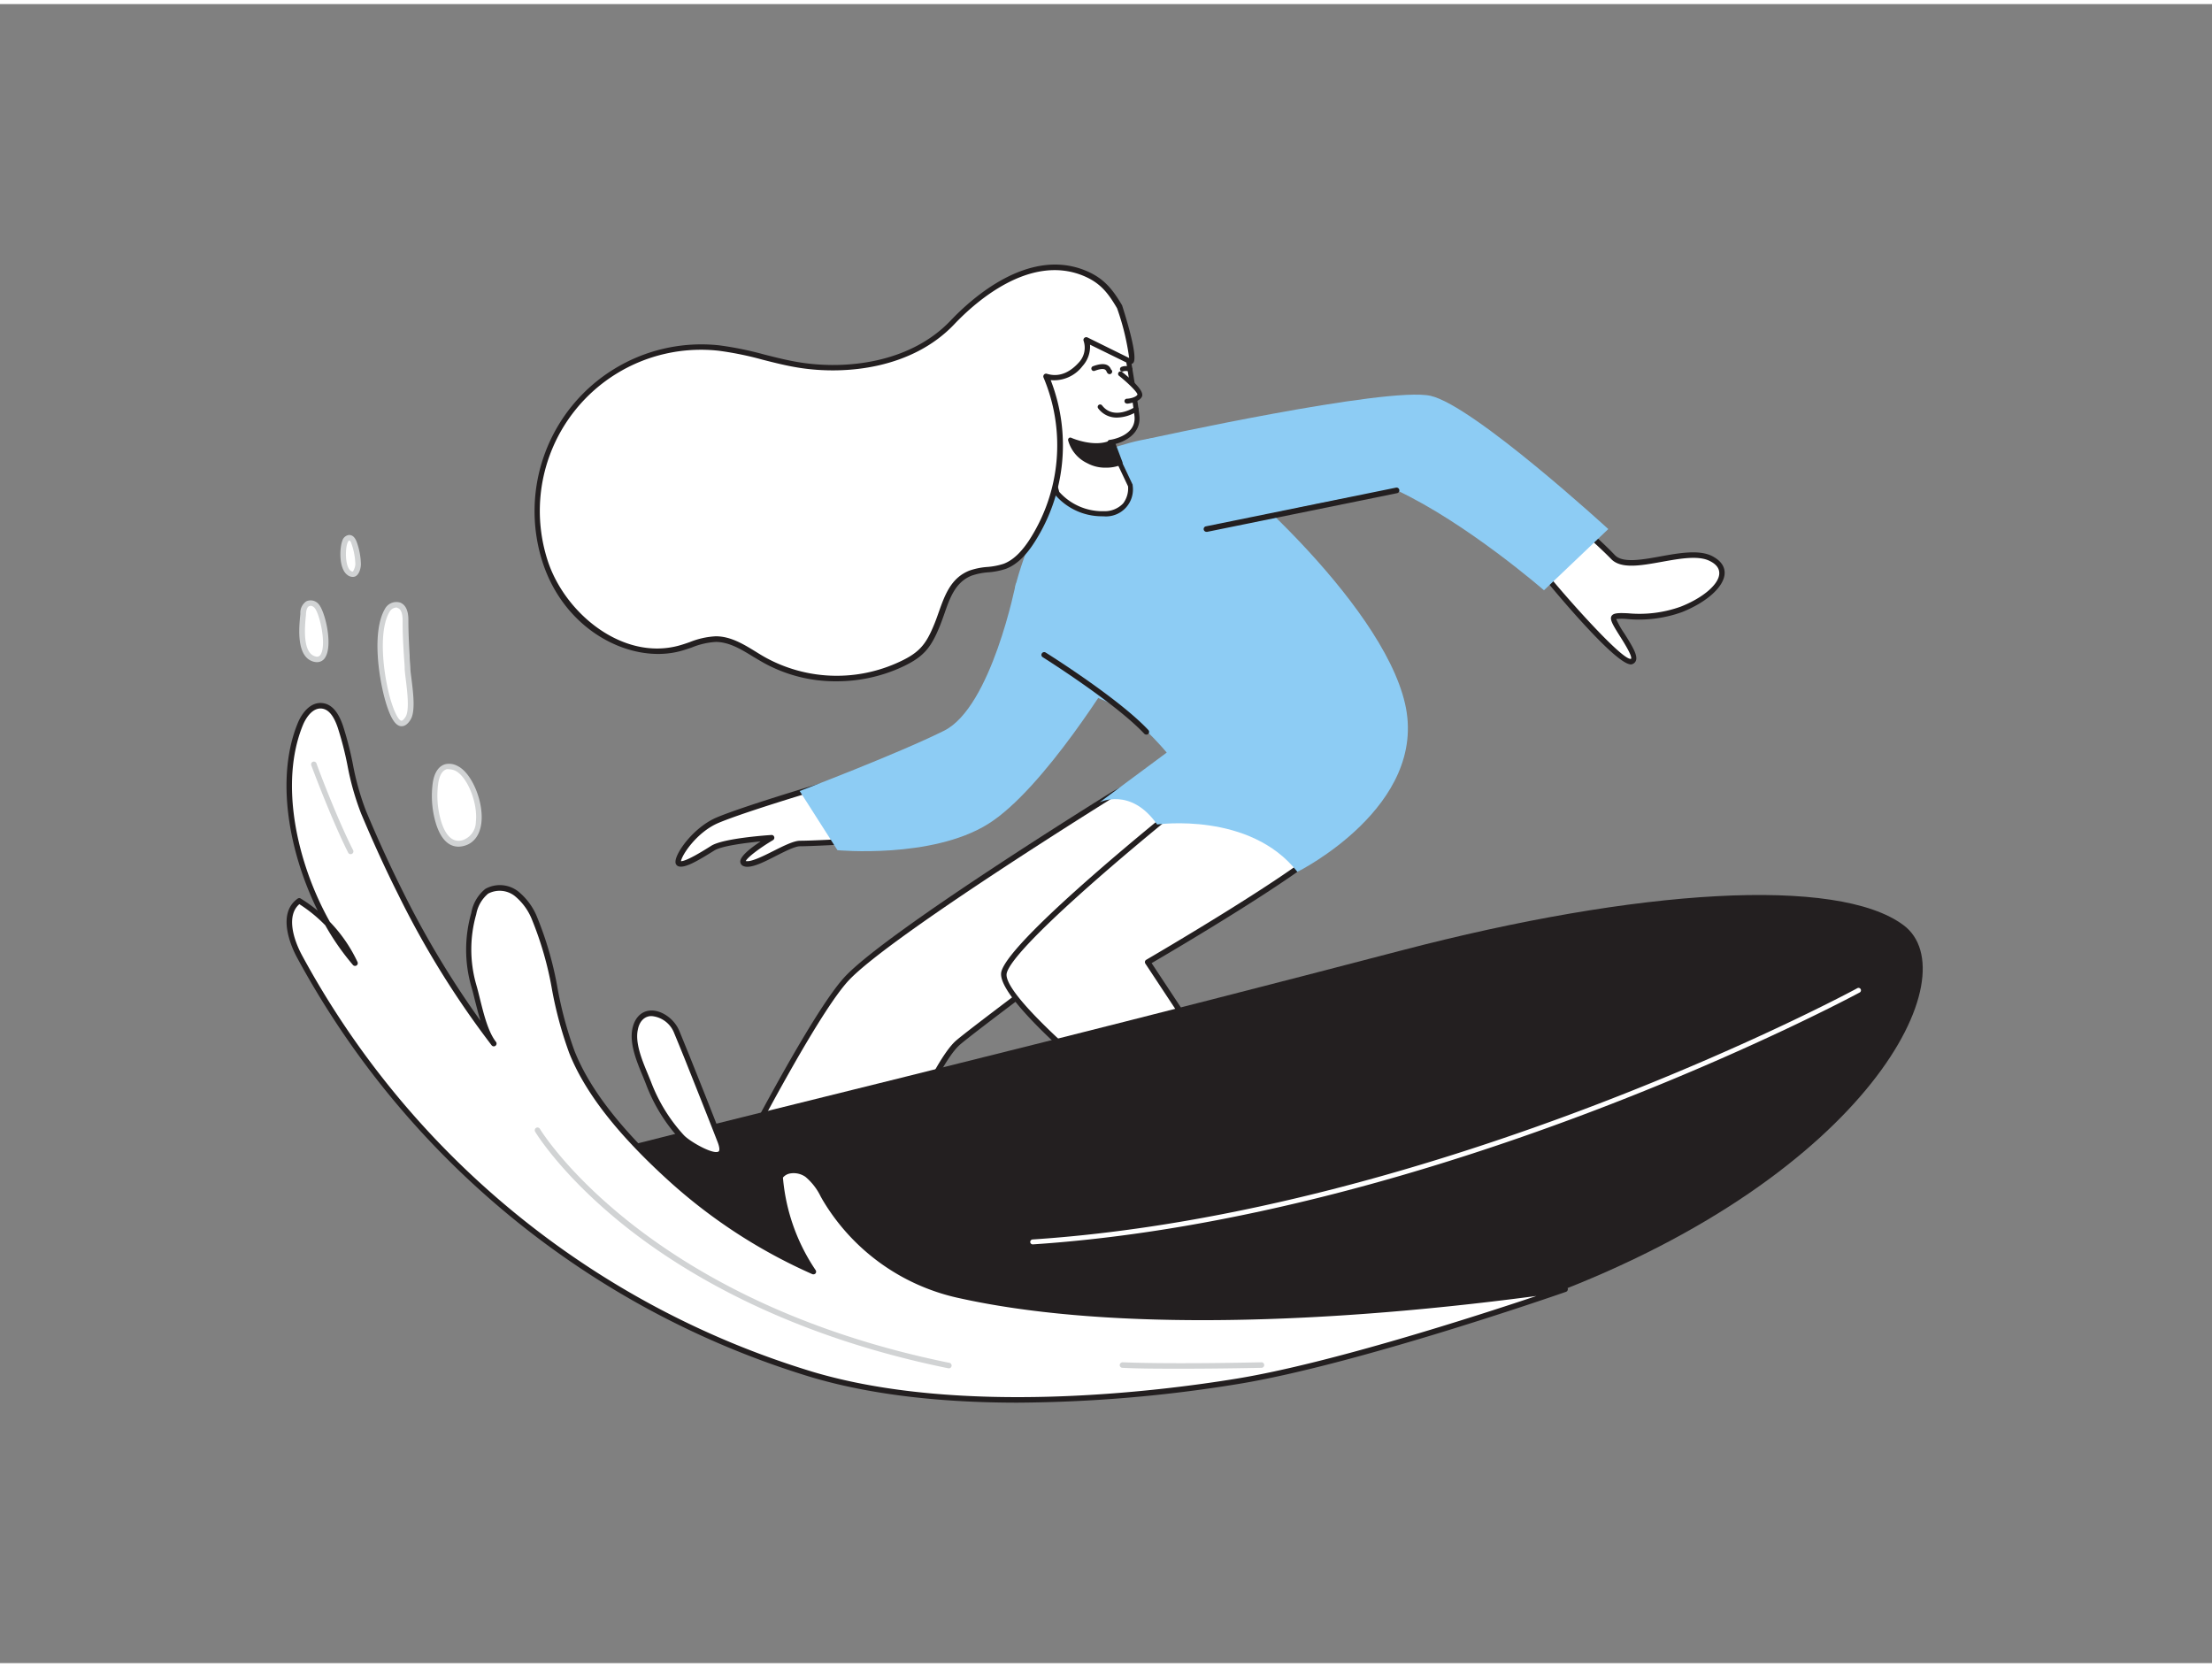 <svg xmlns="http://www.w3.org/2000/svg" viewBox="0 0 400 300" width="406" height="306" class="illustration styles_illustrationTablet__1DWOa"><rect x="0" y="0" width="400" height="300" fill="#808080" stroke="none"/><g id="_40_surfing" data-name="#40_surfing"><path d="M153,151.48s-6,.32-8.27.33-8.12,4.31-10,3.64,4.87-4.68,4.87-4.68-8.52.54-10.64,1.88-5,3.17-6.08,2.81,2.26-5.84,6.84-7.81,18.62-6.12,18.62-6.12" fill="#fff"></path><path d="M135.15,156a1.81,1.81,0,0,1-.63-.1.89.89,0,0,1-.65-.77c-.09-1,1.84-2.5,3.68-3.72-2.88.28-7.08.83-8.37,1.64-3,1.87-5.34,3.26-6.5,2.86a.79.79,0,0,1-.53-.78c-.05-1.6,3.23-6.2,7.33-8,4.56-1.95,18.1-6,18.68-6.14a.5.5,0,0,1,.28,1c-.14,0-14.06,4.17-18.57,6.1-3.93,1.69-6.62,5.88-6.72,6.9h0c1,0,4-1.86,5.47-2.79,2.21-1.39,10.52-1.93,10.87-1.95a.48.48,0,0,1,.51.35.5.5,0,0,1-.22.58c-2.49,1.48-4.65,3.15-4.92,3.78.91.23,3.17-.9,5-1.82s3.67-1.84,4.8-1.85c2.19,0,8.18-.33,8.24-.33a.47.47,0,0,1,.53.47.5.5,0,0,1-.48.52c-.24,0-6.07.33-8.29.34-.89,0-2.65.89-4.35,1.75C138.33,155.06,136.43,156,135.15,156Z" fill="#231f20"></path><path d="M278.55,102.2c.53.88,14.05,17,16.4,16.7s-3.56-7-3.07-8,6,.93,12.21-1.49,9.94-7,5.3-9.21-14.61,2.93-17.63-.22-9-8.15-9-8.15" fill="#fff"></path><path d="M294.91,119.4c-3.14,0-16.68-16.76-16.79-16.93a.5.5,0,0,1,.17-.69.49.49,0,0,1,.68.16c1,1.61,13.86,16.46,15.87,16.46h0a.19.19,0,0,0,.1,0c.3-.45-1.31-3-2-4.09-1.26-2-1.86-3-1.55-3.61s1.27-.62,3-.54a22.11,22.11,0,0,0,9.51-1.19c4.08-1.6,7-4.1,7-6.06,0-.9-.57-1.66-1.79-2.24-2.06-1-5.4-.39-8.63.19-3.79.68-7.37,1.33-9.14-.52-3-3.09-8.89-8.06-8.95-8.11a.5.5,0,1,1,.64-.76c.06,0,6,5,9,8.18,1.4,1.46,4.88.83,8.25.22s6.88-1.23,9.24-.1c2,1,2.38,2.26,2.35,3.17-.09,2.39-3.18,5.19-7.69,7a23,23,0,0,1-9.92,1.26,9.69,9.69,0,0,0-2,0,15.9,15.9,0,0,0,1.47,2.61c1.58,2.49,2.5,4.08,2.06,5a1.08,1.08,0,0,1-.87.6Z" fill="#231f20"></path><path d="M201.27,142.94s-40.35,25-48.07,33.25S125,226,125,226l34.69-11s8.84-23,13.61-27.15,62.19-46.59,62.19-46.59S220.64,131.79,201.27,142.94Z" fill="#fff"></path><path d="M125,226.45a.48.48,0,0,1-.37-.17.49.49,0,0,1-.07-.55c.83-1.69,20.57-41.68,28.25-49.88s46.51-32.31,48.16-33.33h0c19.41-11.18,34.62-1.86,34.77-1.77a.49.49,0,0,1,.23.41.5.5,0,0,1-.2.42c-.57.42-57.45,42.5-62.16,46.57s-13.39,26.72-13.48,27a.51.51,0,0,1-.31.3l-34.68,11A.44.44,0,0,1,125,226.45Zm76.49-83.08c-.73.45-40.4,25.09-48,33.16-6.9,7.37-24.32,42.07-27.56,48.59l33.33-10.61c1-2.54,9-23.13,13.67-27.12s55-41.31,61.59-46.16a29.34,29.34,0,0,0-9.07-2.87C220,137.52,211.38,137.7,201.52,143.37Z" fill="#231f20"></path><path d="M214.16,144.37s-31,24.77-32.58,30.68,34.13,32.78,34.13,32.78L227.84,204l-20.3-30.73s28.34-16.47,32.94-21.71S231.82,136.37,214.16,144.37Z" fill="#fff"></path><path d="M215.71,208.33a.5.5,0,0,1-.31-.1c-3.68-2.77-36-27.24-34.31-33.31S212.58,145,213.85,144l.1-.07c13-5.88,23.51-2.25,26.82,2.22,1.47,2,1.5,4.12.08,5.73-4.33,4.94-28.81,19.33-32.6,21.54l20,30.3a.49.49,0,0,1,.06.44.52.52,0,0,1-.32.31l-12.13,3.86A.39.39,0,0,1,215.71,208.33Zm-1.29-63.53c-10.68,8.54-31.12,25.84-32.36,30.39-1.12,4.07,19.48,21.36,33.74,32.09l11.25-3.58-19.93-30.19a.48.48,0,0,1-.07-.39.49.49,0,0,1,.24-.31c.28-.17,28.32-16.49,32.81-21.61a3.4,3.4,0,0,0-.14-4.48C234.87,139.85,221.74,141.51,214.42,144.8Z" fill="#231f20"></path><path d="M191.75,84.29s-5.89,12.46-8,20.42,9.9,18.84,15.58,21.08,11.65,9.56,11.65,9.56l-12.14,9s5.61-2.85,10.41,4c0,0,16.8-2.38,25.36,8.57,0,0,23.77-11.84,19.46-30.45S220.44,82.4,214.19,79.13,191.75,84.29,191.75,84.29Z" fill="#8dccf4"></path><path d="M200.73,79.26l3.7,7.83s.66,4.84-4.77,5.06a10.79,10.79,0,0,1-8.52-3.72l-4-14.36c0-.07.64-1,.7-1.1a7.67,7.67,0,0,0,.64-3.54,40.48,40.48,0,0,0-1-5.67A14.43,14.43,0,0,0,192.25,62c1.5-1,3.21-5.23,3.21-5.23,1,2.65,8.2,5.07,8.2,5.07s1.62,9.63,2,12.63C206.06,78.56,200.73,79.26,200.73,79.26Z" fill="#fff"></path><path d="M199.21,92.62a11.14,11.14,0,0,1-8.43-3.91.31.31,0,0,1-.08-.15c-3.31-11.76-3.92-13.93-4-14.37h0c-.07-.25,0-.4.53-1.11.09-.15.18-.27.21-.32a7.32,7.32,0,0,0,.59-3.32,40.07,40.07,0,0,0-1-5.57.45.45,0,0,1,.06-.36.46.46,0,0,1,.31-.2A14.12,14.12,0,0,0,192,61.59c1.14-.76,2.58-3.89,3-5a.46.46,0,0,1,.43-.29h0a.47.47,0,0,1,.42.29c.8,2,6,4.15,7.92,4.81a.46.46,0,0,1,.31.36c0,.09,1.63,9.67,1.95,12.65.36,3.27-2.61,4.76-4.66,5.21l3.45,7.29a.65.65,0,0,1,0,.13,4.88,4.88,0,0,1-5.21,5.59Zm-7.66-4.41a10.48,10.48,0,0,0,8.09,3.49,4.58,4.58,0,0,0,3.46-1.41,4.5,4.5,0,0,0,.89-3.08l-3.67-7.76a.46.46,0,0,1,0-.41.47.47,0,0,1,.34-.24c.2,0,4.88-.69,4.49-4.31-.3-2.67-1.65-10.76-1.91-12.34-1.19-.42-6-2.23-7.72-4.42-.6,1.33-1.83,3.81-3,4.62A14.08,14.08,0,0,1,188,64.12a33.76,33.76,0,0,1,.94,5.3,8.09,8.09,0,0,1-.69,3.75,4.59,4.59,0,0,1-.27.42l-.36.53C188,75.64,191.23,87.06,191.55,88.21Z" fill="#231f20"></path><path d="M202.54,82.86a6.89,6.89,0,0,1-5.69-.2,6,6,0,0,1-3.26-3.86s4.42,2,7.56.36Z" fill="#231f20"></path><path d="M199.85,83.83a6.73,6.73,0,0,1-3.2-.79,6.43,6.43,0,0,1-3.5-4.16.46.46,0,0,1,.17-.43.43.43,0,0,1,.45,0s4.27,1.87,7.18.37a.41.41,0,0,1,.36,0,.39.39,0,0,1,.25.25l1.4,3.71a.44.44,0,0,1-.23.55A7.38,7.38,0,0,1,199.85,83.83Zm-5.53-4.28a6.13,6.13,0,0,0,2.74,2.72,6.4,6.4,0,0,0,4.91.34l-1.06-2.85C198.54,80.72,195.73,80,194.32,79.55Z" fill="#231f20"></path><path d="M202.58,66.83s3.91,3.08,3.51,4-2.3,1-2.3,1" fill="#fff"></path><path d="M203.79,72.24a.45.45,0,0,1-.45-.42.44.44,0,0,1,.42-.46c.53,0,1.7-.27,1.93-.75,0-.39-1.58-2-3.38-3.43a.45.45,0,0,1,.55-.7C204.77,68,207,70,206.49,71s-2.46,1.25-2.68,1.26Z" fill="#231f20"></path><path d="M202,74.77a4.13,4.13,0,0,1-3.41-1.66.44.44,0,0,1,.7-.54c2.11,2.74,5.75.41,5.9.31a.45.45,0,0,1,.61.13.44.44,0,0,1-.13.61A7.06,7.06,0,0,1,202,74.77Z" fill="#231f20"></path><path d="M204.35,66.45l-.11,0a2,2,0,0,0-1.06-.06.43.43,0,0,1-.59-.16.44.44,0,0,1,.17-.61,2.3,2.3,0,0,1,1.7,0,.45.45,0,0,1-.11.88Z" fill="#231f20"></path><path d="M200.64,66.92a.55.55,0,0,1-.24-.07.82.82,0,0,1-.29-.39c-.14-.3-.36-.81-2.16-.14a.44.44,0,0,1-.31-.83c2.28-.85,3-.12,3.28.6a.43.43,0,0,1,.12.61A.46.46,0,0,1,200.64,66.92Z" fill="#231f20"></path><path d="M183.71,104.71s-4.41,22.43-13,26.69-26.1,10.9-26.1,10.9L151.44,153s17,1.6,27.19-4.71,23.18-27.84,23.18-27.84Z" fill="#8dccf4"></path><path d="M207.29,78.68s43.62-9.61,51.41-7.84,32.13,24.09,32.13,24.09L279.2,106s-13.92-12.13-26.66-18.1C241,89.18,215.85,95.5,215.85,95.5Z" fill="#8dccf4"></path><path d="M195.45,65.12a4.42,4.42,0,0,0,1-4.44l7.9,3.9c1.28.63-1.43-9.1-1.86-9.83-1.71-2.9-3.2-4.76-6.35-6.07-8.84-3.68-18.19,2.88-23.85,8.85-6.89,7.27-18.12,9.31-27.86,7.72-4.85-.79-9.52-2.53-14.4-3.06a29.65,29.65,0,0,0-31.47,38.49c3.26,10.22,14.13,18.66,24.46,15.78,2.15-.6,4.22-1.64,6.44-1.64,3.24,0,6,2.21,8.79,3.81a27.25,27.25,0,0,0,23.89,1.11c4.39-1.89,5.68-3.42,7.35-7.54,1.4-3.44,2.13-7.78,6.05-9.3,1.94-.76,4.17-.49,6.12-1.21a10.68,10.68,0,0,0,4.8-4.33c6-8.92,6.67-20.26,2.73-30C191.55,68.06,193.72,67.12,195.45,65.12Z" fill="#fff"></path><path d="M151.23,122.46a26.77,26.77,0,0,1-13.24-3.4c-.57-.32-1.14-.67-1.71-1-2.16-1.33-4.39-2.71-6.83-2.72h0a13.51,13.51,0,0,0-4.34,1c-.64.22-1.29.44-1.94.62-8.84,2.47-21-3.42-25.08-16.11a30.16,30.16,0,0,1,32-39.14,60.52,60.52,0,0,1,8.12,1.66c2.06.52,4.18,1.06,6.3,1.4,8.47,1.39,20.12.13,27.42-7.57,3.91-4.12,14.12-13.24,24.4-9,3.22,1.34,4.8,3.25,6.59,6.29,0,.08,3.07,9.27,2,10.4a.68.68,0,0,1-.81.13l-7-3.43a5.24,5.24,0,0,1-1.34,3.85h0A6.48,6.48,0,0,1,190,68a32.48,32.48,0,0,1-3.13,29.62c-1,1.52-2.67,3.64-5,4.51a13.15,13.15,0,0,1-3.13.62,11.92,11.92,0,0,0-3,.59c-3,1.16-4,4.11-5,7-.25.7-.5,1.4-.76,2.06-1.68,4.12-3,5.82-7.62,7.81A28.22,28.22,0,0,1,151.23,122.46Zm-21.8-8.14h0c2.73,0,5.08,1.46,7.36,2.86.56.35,1.12.69,1.68,1a26.76,26.76,0,0,0,23.44,1.09c4.32-1.86,5.51-3.37,7.09-7.27.26-.64.5-1.32.74-2,1.09-3.07,2.2-6.25,5.59-7.57a12.6,12.6,0,0,1,3.24-.65,12.65,12.65,0,0,0,2.89-.56c2.1-.78,3.6-2.73,4.56-4.14a31.56,31.56,0,0,0,2.68-29.56.51.51,0,0,1,.1-.53.49.49,0,0,1,.51-.14c2.57.8,4.54-.68,5.74-2h0a3.91,3.91,0,0,0,.91-3.93.49.49,0,0,1,.13-.56.5.5,0,0,1,.56-.08L204.19,64A44.44,44.44,0,0,0,202,55c-1.71-2.92-3.13-4.63-6.1-5.87-9.72-4-19.53,4.76-23.3,8.73-7.56,8-19.57,9.3-28.31,7.87-2.15-.35-4.3-.89-6.37-1.42a58.63,58.63,0,0,0-8-1.63A29.14,29.14,0,0,0,99,100.52c3.06,9.61,13.61,18.31,23.85,15.46.63-.18,1.26-.39,1.88-.61A14.62,14.62,0,0,1,129.43,114.32Zm66-49.2h0Z" fill="#231f20"></path><path d="M100,210.59c-1.69-1.17,57.75-14.45,153.42-39.46,42.74-11.18,78.91-13.46,90.8-4.57s-6.11,45-64,66.88S157,249.85,100,210.59Z" fill="#231f20"></path><path d="M186.75,224.28a.45.45,0,0,1-.45-.41.46.46,0,0,1,.42-.48c73.72-4.87,148.41-45,149.15-45.44a.44.44,0,1,1,.42.78c-.74.4-75.6,40.66-149.52,45.55Z" fill="#fff"></path><path d="M207.29,132.09a.53.53,0,0,1-.37-.15c-5.28-5.62-18.23-13.75-18.36-13.84a.48.48,0,0,1-.16-.68.49.49,0,0,1,.69-.16c.53.33,13.19,8.28,18.56,14a.49.49,0,0,1-.36.84Z" fill="#231f20"></path><path d="M146.61,247.73a157.85,157.85,0,0,1-92.4-75.47c-1.76-3.26-3.1-8-.08-10.1a26.26,26.26,0,0,1,10.06,11.27C55.3,163,48.82,143.61,54.3,130.2c.7-1.71,2.11-3.54,4-3.32S61,129,61.54,130.64c1.77,5.14,2.1,10.48,4.21,15.5S70,156,72.44,160.75A165.08,165.08,0,0,0,89.34,188c-2-2.53-2.74-7.46-3.64-10.49a23.69,23.69,0,0,1,0-13,6.66,6.66,0,0,1,2.36-4,4.87,4.87,0,0,1,5.36.43,10.92,10.92,0,0,1,3.33,4.57c3.42,7.6,3.62,16.3,6.7,24.05,3.41,8.56,10.84,16.5,17.57,22.64a96.83,96.83,0,0,0,26.13,17.07,35.69,35.69,0,0,1-6-17.15c1-1.5,3.37-1.44,4.85-.4s2.33,2.73,3.24,4.3a37.41,37.41,0,0,0,24,17.47c5.87,1.29,38.25,9.09,109.75-1,0,0-37.22,13-59.1,16.62C200.44,252.87,169.35,254.58,146.61,247.73Z" fill="#fff"></path><path d="M184,252.9c-12.53,0-25.87-1.17-37.57-4.69h0A157.65,157.65,0,0,1,53.76,172.5c-1-1.82-3.85-8,.08-10.75a.48.48,0,0,1,.55,0,26.23,26.23,0,0,1,3.06,2.19c-5.22-10.59-7.67-24-3.61-33.91.78-1.91,2.35-3.88,4.47-3.63,1.61.18,2.83,1.52,3.71,4.09a61,61,0,0,1,1.8,7,47.78,47.78,0,0,0,2.39,8.47c2.21,5.27,4.39,10,6.68,14.59a167.58,167.58,0,0,0,14,23.3c-.38-1.21-.69-2.47-1-3.66-.23-.93-.44-1.81-.67-2.57a24.17,24.17,0,0,1,0-13.26A7.14,7.14,0,0,1,87.76,160a5.39,5.39,0,0,1,5.93.44,11.5,11.5,0,0,1,3.48,4.77A62,62,0,0,1,100.83,178a69.11,69.11,0,0,0,3.06,11.3c2.74,6.91,8.45,14.25,17.44,22.46a95.88,95.88,0,0,0,24.46,16.29,36.14,36.14,0,0,1-5.16-16,.53.53,0,0,1,.08-.32,3.16,3.16,0,0,1,2.09-1.31,4.79,4.79,0,0,1,3.47.78,11.2,11.2,0,0,1,3.06,3.9l.33.56a37,37,0,0,0,23.66,17.23l.46.1c25.39,5.63,64.14,5.23,109.11-1.11a.49.49,0,0,1,.23,1c-.37.13-37.51,13.09-59.18,16.64A255.76,255.76,0,0,1,184,252.9Zm-37.28-5.65c27,8.13,62.86,3.61,77,1.29,16.89-2.78,43.26-11.3,54.11-14.93-42.9,5.68-79.8,5.84-104.33.4l-.46-.1a38,38,0,0,1-24.31-17.71l-.32-.57a10.72,10.72,0,0,0-2.77-3.57,3.74,3.74,0,0,0-2.72-.61,2.17,2.17,0,0,0-1.34.75,35.15,35.15,0,0,0,5.9,16.72.51.51,0,0,1,0,.6.53.53,0,0,1-.59.14,97,97,0,0,1-26.27-17.16c-9.1-8.31-14.89-15.78-17.69-22.83a70.28,70.28,0,0,1-3.11-11.47,61.07,61.07,0,0,0-3.59-12.56,10.55,10.55,0,0,0-3.16-4.37,4.43,4.43,0,0,0-4.8-.41,6.3,6.3,0,0,0-2.15,3.73,23.08,23.08,0,0,0,0,12.72c.23.78.45,1.67.68,2.61.69,2.77,1.47,5.91,2.87,7.72a.5.5,0,1,1-.79.61h0A163.79,163.79,0,0,1,72,161c-2.3-4.58-4.49-9.37-6.71-14.65a48.5,48.5,0,0,1-2.45-8.65,59.42,59.42,0,0,0-1.77-6.88c-.74-2.17-1.68-3.29-2.87-3.43-1.56-.19-2.79,1.45-3.43,3-4.28,10.46-1.11,24.9,4.88,35.57a26.76,26.76,0,0,1,5,7.26.5.5,0,0,1-.18.63.51.51,0,0,1-.65-.1,45.3,45.3,0,0,1-5-7.17,26,26,0,0,0-4.69-3.82c-2.26,1.94-1.26,6,.49,9.26a156.57,156.57,0,0,0,92.11,75.23Z" fill="#231f20"></path><path d="M70,109.64a1.87,1.87,0,0,1,2.13-.93c1,.4,1.18,1.76,1.18,2.85,0,2.88.22,5.74.36,8.61.11,2,1.18,7.24.09,9-1.63,2.61-2.91-.89-3.53-3C69,122.11,67.71,113.58,70,109.64Z" fill="#fff"></path><path d="M72.64,130.58h-.16c-1-.14-1.84-1.44-2.69-4.22-1.33-4.42-2.57-12.92-.18-17h0a2.35,2.35,0,0,1,2.74-1.14c1.52.58,1.5,2.64,1.5,3.32,0,2.1.11,4.24.23,6.31,0,.75.1,1.51.13,2.26,0,.49.11,1.17.21,2,.32,2.6.72,5.85-.19,7.3C73.75,130.19,73.21,130.58,72.64,130.58Zm-1-21.46a1.52,1.52,0,0,0-1.2.78h0c-2.11,3.56-1.11,11.59.27,16.16,1,3.16,1.66,3.49,1.86,3.52s.48-.24.77-.7c.72-1.15.32-4.46.05-6.65-.1-.81-.19-1.52-.21-2,0-.75-.09-1.5-.13-2.25-.13-2.09-.26-4.24-.24-6.38,0-1.38-.27-2.16-.86-2.38A.81.81,0,0,0,71.68,109.12Zm-1.64.52h0Z" fill="#d1d3d4"></path><path d="M124.25,190.5c-.62-1.52-1.24-3.05-1.87-4.57-1.46-3.57-6.52-5.17-7.52-.55-.67,3.08,1.32,7,2.41,9.76a30.43,30.43,0,0,0,6,9.79c1.31,1.41,8.95,6,6.94.75S126.29,195.54,124.25,190.5Z" fill="#fff"></path><path d="M129.53,208.62c-2.15,0-5.8-2.5-6.59-3.35a30.75,30.75,0,0,1-6.14-10c-.18-.46-.37-.94-.58-1.44-1.09-2.62-2.44-5.88-1.85-8.6.41-1.92,1.57-3.09,3.16-3.23,2-.17,4.39,1.44,5.32,3.69l1.86,4.57h0c2,5,4.06,10.15,6,15.19.57,1.46.48,2.43-.25,2.89A1.71,1.71,0,0,1,129.53,208.62ZM117.86,183h-.24c-1.16.1-2,1-2.28,2.45-.52,2.42.77,5.52,1.8,8l.59,1.45a29.9,29.9,0,0,0,5.94,9.64c1.09,1.16,5.3,3.55,6.26,2.95.25-.15.19-.8-.15-1.68-1.94-5-4-10.14-6-15.17h0q-.93-2.3-1.87-4.57A4.83,4.83,0,0,0,117.86,183Z" fill="#231f20"></path><path d="M218.16,95.43a.51.51,0,0,1-.49-.4.5.5,0,0,1,.39-.59l34.38-7a.5.5,0,1,1,.2,1l-34.38,7Z" fill="#231f20"></path><path d="M82.61,138.26a2.83,2.83,0,0,0-2-.32c-1.24.34-1.75,1.8-1.92,3.08a16.83,16.83,0,0,0,.37,6.28c.55,2.16,1.81,5.16,4.62,4.45C88.93,150.45,86.17,140.09,82.61,138.26Z" fill="#fff"></path><path d="M82.91,152.36c-2,0-3.48-1.72-4.29-4.94a17.41,17.41,0,0,1-.38-6.47c.25-1.92,1.06-3.16,2.28-3.5a3.19,3.19,0,0,1,2.31.37h0c2.52,1.29,4.65,6.44,4.22,10.21-.26,2.26-1.4,3.76-3.21,4.21A3.83,3.83,0,0,1,82.91,152.36Zm-1.75-14a1.28,1.28,0,0,0-.38,0c-1.09.3-1.44,1.8-1.55,2.66a16.28,16.28,0,0,0,.36,6.1c.55,2.18,1.69,4.68,4,4.09a3.53,3.53,0,0,0,2.46-3.35c.38-3.37-1.51-8.1-3.68-9.21A2.76,2.76,0,0,0,81.16,138.37Z" fill="#d1d3d4"></path><path d="M57.21,108.77a1.42,1.42,0,0,0-1.6-.36,2,2,0,0,0-.78,1.69c-.21,2.18-.84,7.52,2,8.29C60.34,119.32,58.58,110.17,57.21,108.77Z" fill="#fff"></path><path d="M57.33,119a2.61,2.61,0,0,1-.6-.08c-3.19-.85-2.67-6.09-2.42-8.61l0-.21A2.5,2.5,0,0,1,55.38,108a1.88,1.88,0,0,1,2.19.45h0c1.19,1.22,2.64,7.3,1.29,9.61A1.71,1.71,0,0,1,57.33,119Zm-1.21-10.16a.66.66,0,0,0-.27.06c-.28.16-.45.57-.52,1.3l0,.21c-.21,2.07-.69,6.91,1.68,7.54a.77.77,0,0,0,1-.38c1.07-1.83-.24-7.47-1.14-8.4h0A1.12,1.12,0,0,0,56.12,108.79Z" fill="#d1d3d4"></path><path d="M64.05,97.45c-.14-.46-.43-1-.92-1s-.64.42-.77.79c-.47,1.28-.52,4.63.74,5.56s1.64-.77,1.66-1.6A12.16,12.16,0,0,0,64.05,97.45Z" fill="#fff"></path><path d="M63.74,103.58a1.55,1.55,0,0,1-.93-.36c-1.56-1.14-1.41-4.82-.92-6.14A1.46,1.46,0,0,1,63.1,96c.39,0,1,.12,1.43,1.33a12.5,12.5,0,0,1,.73,3.93c0,.64-.24,1.84-1,2.23A1.19,1.19,0,0,1,63.74,103.58ZM63.16,97h0c-.08,0-.23.17-.33.46-.43,1.15-.43,4.25.57,5,.08.06.29.2.4.14s.45-.77.46-1.35a12.13,12.13,0,0,0-.68-3.61h0C63.45,97.19,63.27,97,63.16,97Z" fill="#d1d3d4"></path><path d="M171.57,246.68h-.1c-29-5.9-47.74-17.2-58.37-25.64C101.56,211.87,96.82,204,96.77,203.9a.51.51,0,0,1,.18-.69.5.5,0,0,1,.68.18c.18.31,19,31.1,74,42.3a.5.5,0,0,1-.1,1Z" fill="#d1d3d4"></path><path d="M63.4,153.72a.5.5,0,0,1-.44-.27c-3-5.95-6.64-15.7-6.67-15.8a.5.5,0,0,1,.29-.64.51.51,0,0,1,.65.3c0,.09,3.62,9.79,6.62,15.68a.5.5,0,0,1-.22.68A.59.59,0,0,1,63.4,153.72Z" fill="#d1d3d4"></path><path d="M213.65,246.76c-3.73,0-7.57,0-10.69-.16a.51.51,0,0,1-.48-.52.53.53,0,0,1,.52-.48c9.27.37,24.95,0,25.11,0h0a.49.49,0,0,1,.5.48.5.5,0,0,1-.49.52C228,246.6,221.05,246.76,213.65,246.76Z" fill="#d1d3d4"></path></g></svg>